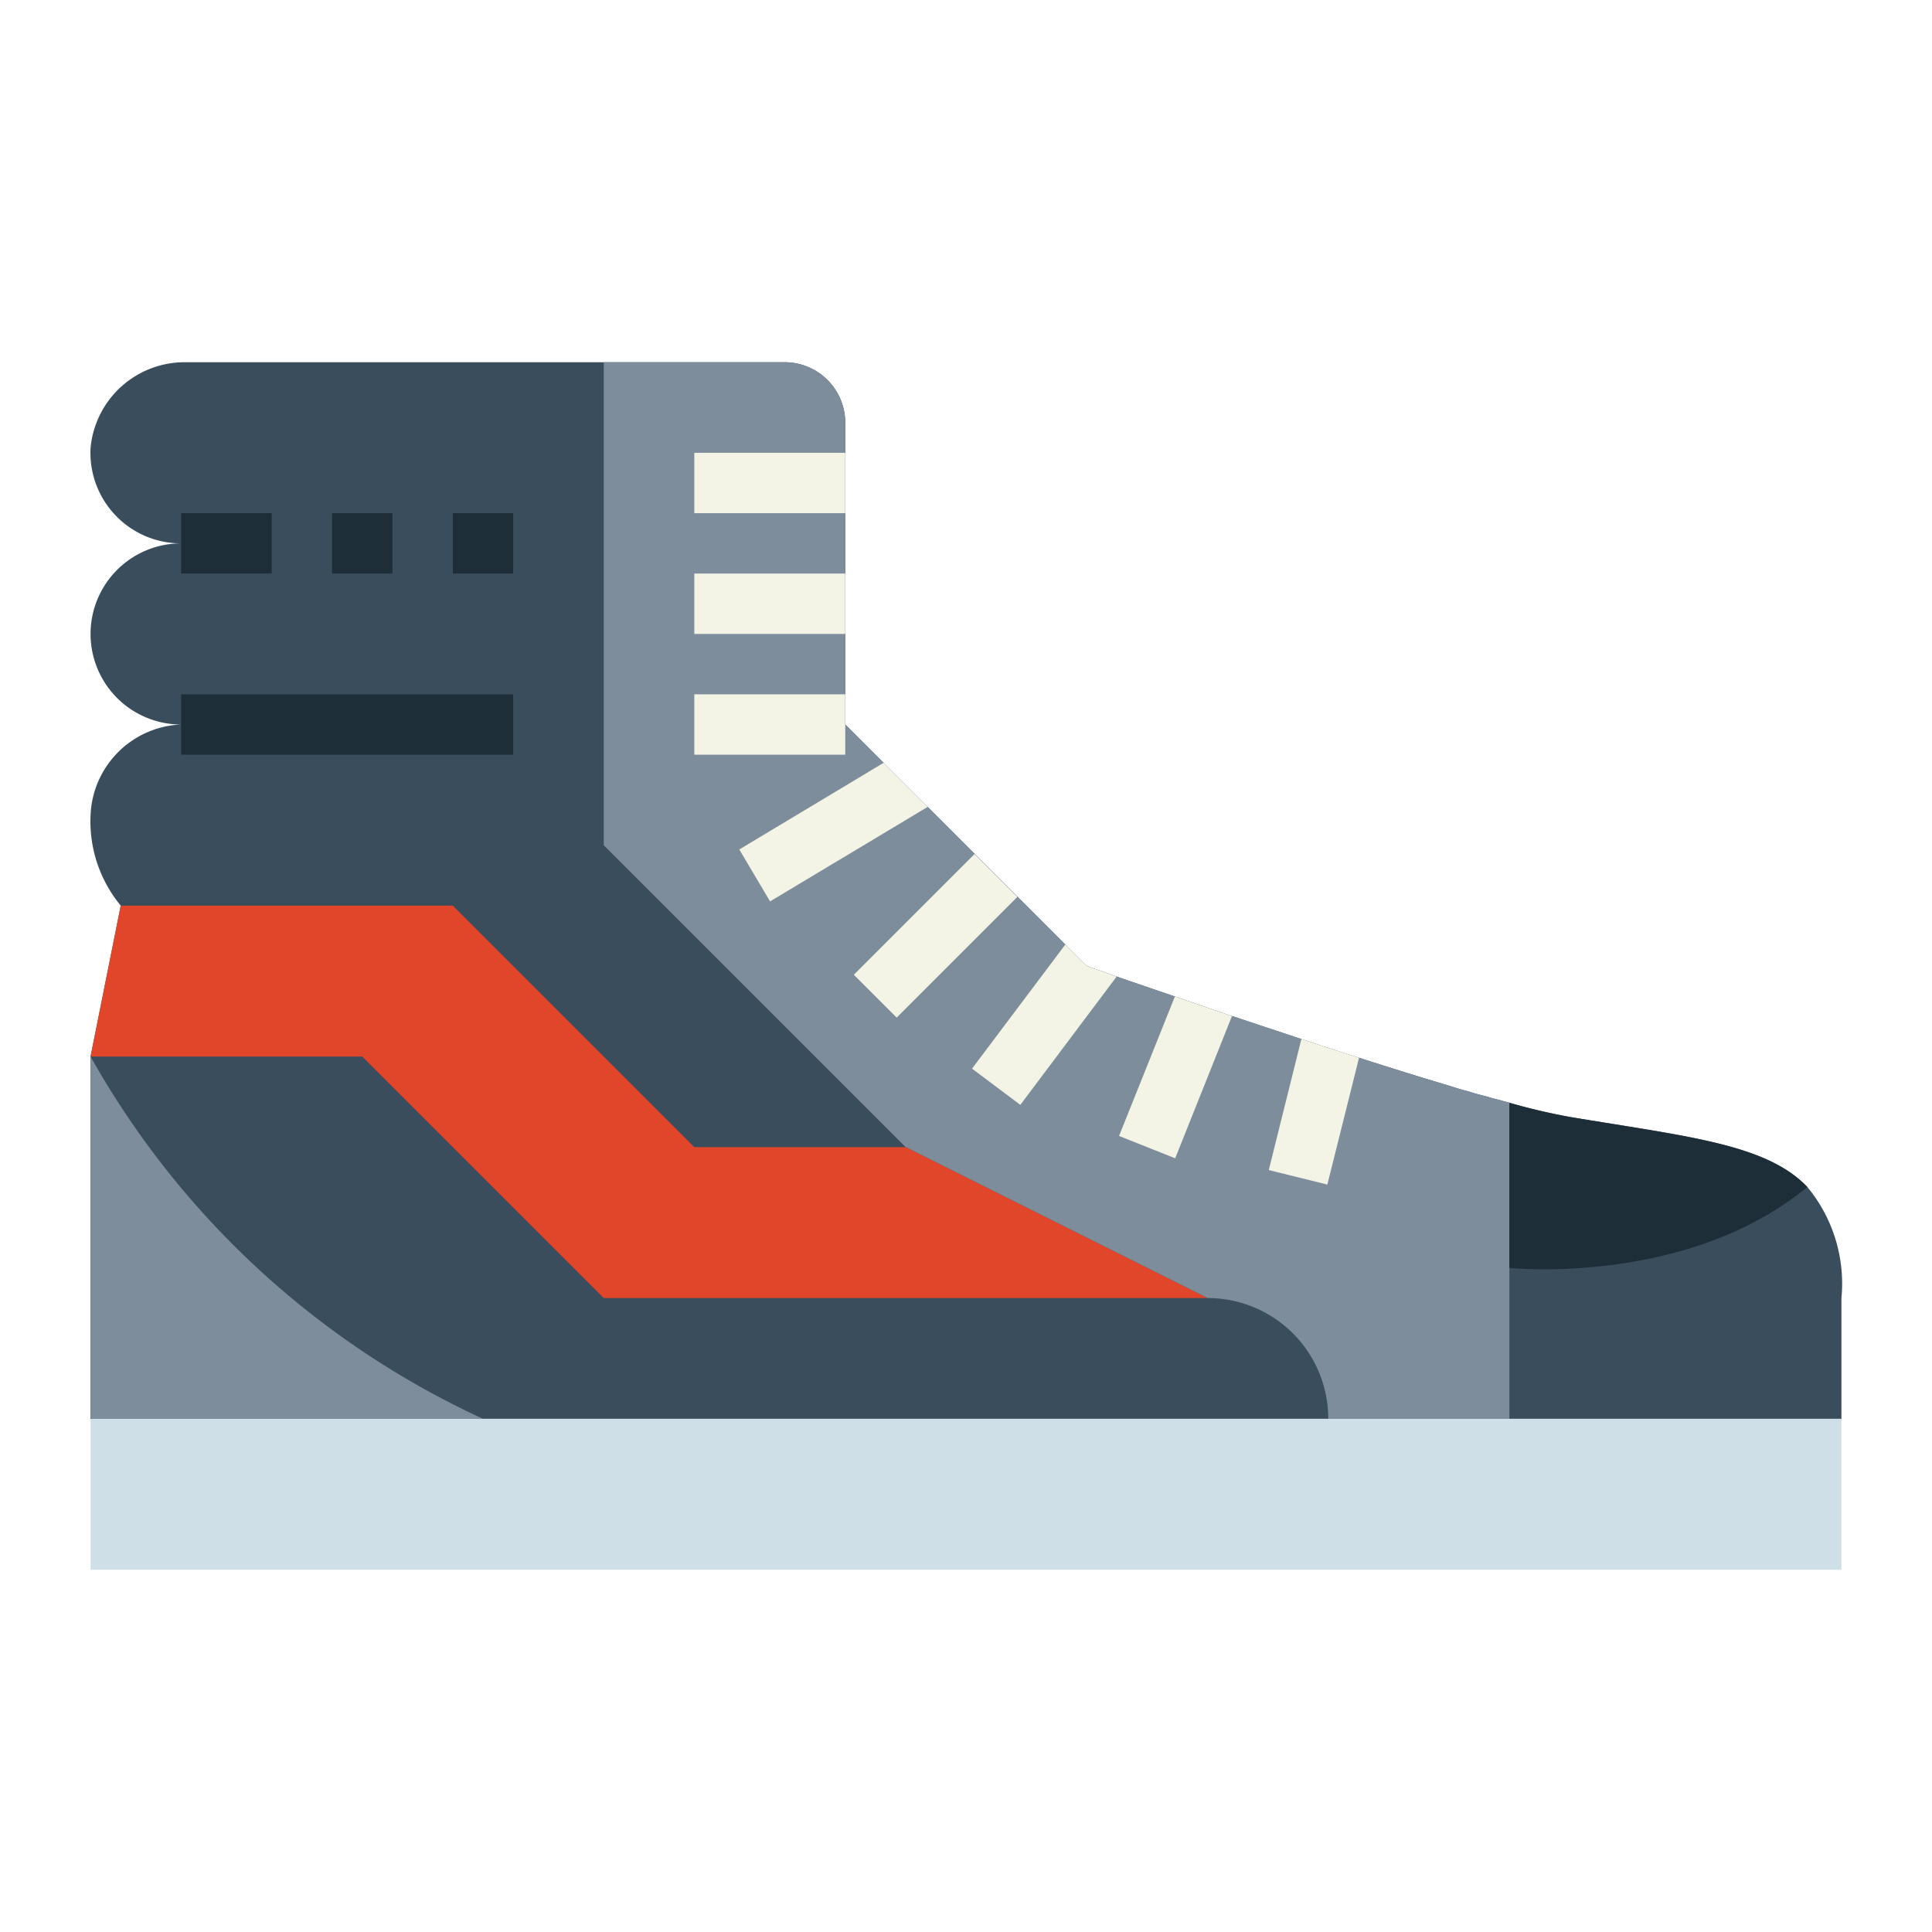 <svg height="512" viewBox="0 0 64 64" width="512" xmlns="http://www.w3.org/2000/svg"><g id="flat"><path d="m61 43v4h-58v-12l1-5a4.38 4.38 0 0 1 -1-3 3.132 3.132 0 0 1 3-3 3 3 0 0 1 0-6 3 3 0 0 1 -3-3.16 3.128 3.128 0 0 1 3.17-2.84h19.83a2.006 2.006 0 0 1 2 2v10l1.27 1.27 1.46 1.46 1.56 1.56 1.42 1.42 1.58 1.58.71.71.99.35c.5.17 1.16.4 1.93.66.58.2 1.21.42 1.89.65h.01l2.29.76c.63.21 1.27.42 1.91.62 1.03.33 2.05.65 3 .93.21.07.41.13.61.18.21.07.41.12.61.17.16.05.32.09.47.13.1.03.2.05.29.08a20.518 20.518 0 0 0 2 .47c3.88.65 6.5.89 7.87 2.32a5.017 5.017 0 0 1 1.13 3.68z" fill="#394d5c"/><path d="m50 36.53v10.47h-6a3.995 3.995 0 0 0 -4-4l-10-5-10-10v-16h6a2.006 2.006 0 0 1 2 2v10l1.27 1.27 1.46 1.46 1.56 1.56 1.42 1.42 1.58 1.58.71.71.99.35c.5.17 1.16.4 1.93.66.58.2 1.21.42 1.89.65h.01l2.29.76c.63.21 1.27.42 1.91.62 1.03.33 2.05.65 3 .93.21.07.41.13.61.18.21.07.41.12.61.17.16.05.32.09.47.13.1.03.2.05.29.08z" fill="#7d8d9c"/><path d="m3 47h58v5h-58z" fill="#cfdfe8"/><path d="m6 17h3v2h-3z" fill="#1e2e38"/><path d="m6 23h11v2h-11z" fill="#1e2e38"/><g fill="#f4f4e6"><path d="m23 15h5v2h-5z"/><path d="m23 19h5v2h-5z"/><path d="m23 23h5v2h-5z"/><path d="m30.73 26.73-5.22 3.13-1.02-1.72 4.78-2.87z"/><path d="m28.172 29.996h5.657v2.008h-5.657z" transform="matrix(.707 -.707 .707 .707 -12.841 31)"/><path d="m36.99 32.35-3.19 4.25-1.6-1.2 3.09-4.11.71.71z"/><path d="m40.81 33.66-1.88 4.71-1.86-.74 1.85-4.62c.58.2 1.21.42 1.89.65z"/><path d="m45.02 35.04-1.05 4.2-1.94-.48 1.08-4.34c.63.21 1.27.42 1.91.62z"/></g><path d="m59.87 39.32c-4 3.3-9.87 2.68-9.87 2.68v-5.47a20.518 20.518 0 0 0 2 .47c3.88.65 6.5.89 7.87 2.32z" fill="#1e2e38"/><path d="m3 35a28.617 28.617 0 0 0 13 12h-13z" fill="#7d8d9c"/><path d="m20 43h20l-10-5h-7l-8-8h-11l-1 5h9z" fill="#e1462b"/><path d="m11 17h2v2h-2z" fill="#1e2e38"/><path d="m15 17h2v2h-2z" fill="#1e2e38"/></g></svg>
